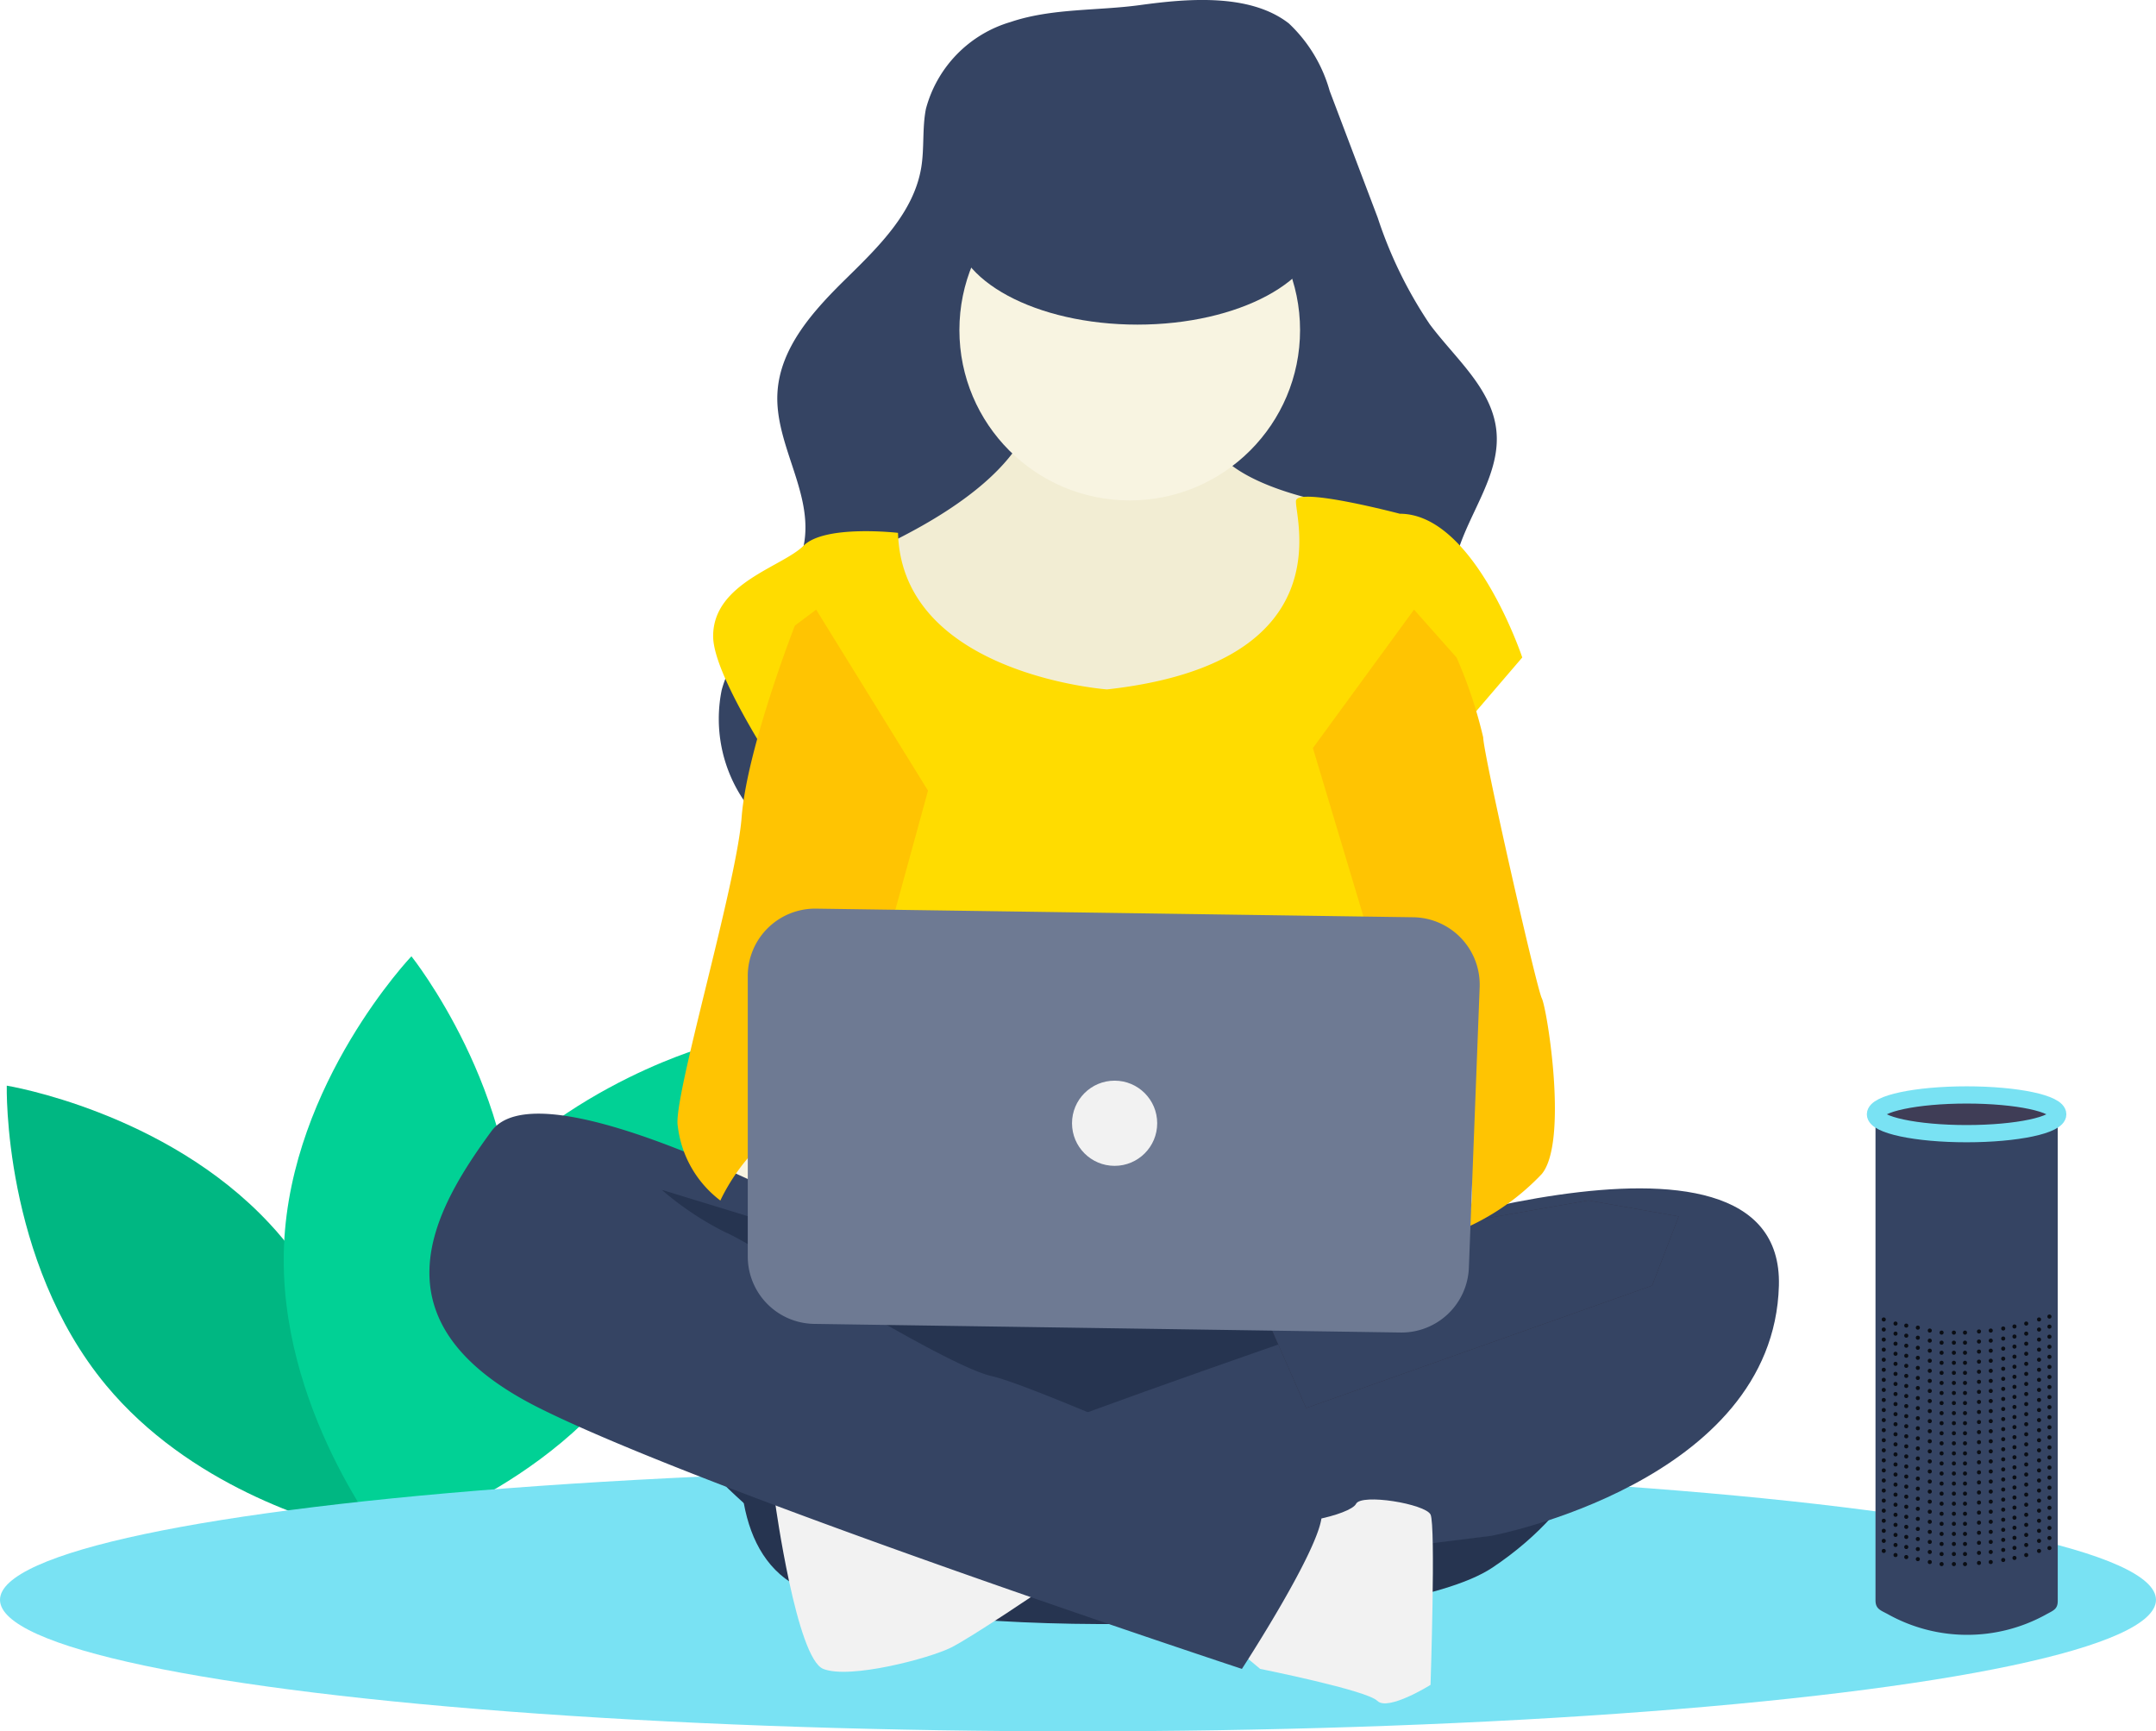 <svg xmlns="http://www.w3.org/2000/svg" width="125.135" height="100.478" viewBox="0 0 125.135 100.478">
    <defs>
        <style>
            .cls-1{fill:#01d195}.cls-4{fill:#354463}.cls-6{fill:#f8f4e1}.cls-8{fill:#263450}.cls-10{fill:#f2f2f2}.cls-11{fill:#ffc402}.cls-14{opacity:.8}
        </style>
    </defs>
    <g id="undraw_voice_interface_eckp">
        <path id="Path_22949" d="M376.172 649.164c-5.146 7.891-3.736 17.928-3.736 17.928s9.753-2.758 14.9-10.649 3.736-17.928 3.736-17.928-9.755 2.758-14.9 10.649z" class="cls-1" data-name="Path 22949" transform="translate(-350.238 -577.732)"/>
        <path id="Path_22950" fill="#00b782" d="M299.187 674.528s-.125-.02-.356-.067c-.184-.037-.437-.091-.746-.164-2.764-.652-10.112-2.854-14.916-8.646-6.013-7.252-5.76-17.384-5.76-17.384s9.194 1.494 15.252 8.006q.394.42.766.87c5.232 6.31 5.72 14.8 5.758 16.9.006.315.002.485.002.485z" data-name="Path 22950" transform="translate(-277.016 -585.261)"/>
        <path id="Path_22953" d="M361.232 632.667c-.407 9.412-7.393 16.754-7.393 16.754s-6.327-7.917-5.92-17.329 7.393-16.754 7.393-16.754 6.327 7.917 5.92 17.329z" class="cls-1" data-name="Path 22953" transform="translate(-331.433 -559.84)"/>
        <ellipse id="Ellipse_1762" cx="62.567" cy="7.632" fill="#79e2f3" data-name="Ellipse 1762" rx="62.567" ry="7.632" transform="translate(0 85.214)"/>
        <path id="Path_22954" d="M607.674 373.241a7.179 7.179 0 0 0-4.92 5.042c-.221 1.119-.086 2.282-.272 3.407-.432 2.609-2.48 4.6-4.369 6.453s-3.84 4-3.978 6.643c-.151 2.892 1.947 5.6 1.584 8.475-.422 3.338-3.948 5.5-4.819 8.752a8.419 8.419 0 0 0 1.3 6.424 18.386 18.386 0 0 0 10.128 7.459 42.2 42.2 0 0 0 12.686 1.653c5.213.055 10.873-.393 14.79-3.834a11.849 11.849 0 0 0 3.938-7.715c.372-3.985-1.291-8.1-.144-11.938.722-2.413 2.533-4.617 2.263-7.122-.264-2.449-2.4-4.185-3.87-6.163a25.05 25.05 0 0 1-3.016-6.179l-2.788-7.358a8.542 8.542 0 0 0-2.371-3.917c-2.286-1.777-5.963-1.428-8.636-1.062-2.48.339-5.121.174-7.506.98z" class="cls-4" data-name="Path 22954" transform="translate(-549.013 -371.966)"/>
        <path id="Path_22955" fill="#f2edd3" d="M628.623 470.364s1.236 4.016-8.032 8.65.927 9.577.927 9.577l10.813 2.472s11.122-1.545 12.358-3.4 3.4-8.032 2.78-8.959a14.445 14.445 0 0 0-1.545-1.854s-7.415-1.236-7.106-4.634-10.195-1.852-10.195-1.852z" data-name="Path 22955" transform="translate(-568.665 -447.655)"/>
        <circle id="Ellipse_1763" cx="9.886" cy="9.886" r="9.886" class="cls-6" data-name="Ellipse 1763" transform="translate(55.684 9.27)"/>
        <path id="Path_22957" fill="#ffdc00" d="M613.274 509.558s-11.906-.871-12.132-9.086c0 0-4.242-.491-5.478.744s-5.252 2.163-5.252 5.252 6.8 12.358 6.8 12.358 3.707 12.358 2.162 14.52-1.854 7.723-1.854 7.723 15.447-1.236 17.919 0 12.357 1.236 12.975 0-.618-16.683-.618-16.683a12.062 12.062 0 0 0 2.163-8.032l7.415-8.65s-2.78-8.341-7.106-8.341c0 0-5.87-1.545-6.024-.772s2.933 9.422-10.97 10.967z" data-name="Path 22957" transform="translate(-549.021 -469.548)"/>
        <path id="Path_22958" d="M568.737 654.087s2.78 4.325 9.886 5.252 8.341-1.545 7.724-2.163-8.032-3.4-8.032-3.4l-4.325-3.4z" class="cls-6" data-name="Path 22958" transform="translate(-528.15 -586.891)"/>
        <path id="Path_22959" d="M738.667 650.38l-8.032 4.634s-10.5-.618-6.488 2.471 11.431 1.854 11.431 1.854l7.106-3.4z" class="cls-6" data-name="Path 22959" transform="translate(-654.469 -586.891)"/>
        <path id="Path_22960" d="M605.045 685.6s-7.415 18.227 1.545 21.008 33.674 2.163 39.235-1.545 7.106-8.65 6.179-10.2-7.106-5.87-11.431-6.179-35.528-3.084-35.528-3.084z" class="cls-8" data-name="Path 22960" transform="translate(-559.211 -614.083)"/>
        <path id="Path_22962" d="M686.4 678.093s26.171-9.474 25.862 1.957-16.683 14.52-16.683 14.52l-4.943.618-27.187.927s.927-4.943-1.236-5.561c0 0 7.106-1.854 7.415-2.163s17.918-6.488 19.154-6.8 4.943-2.78 7.724-2.471c0 0 3.089-2.472 6.488-1.854l-9.577.618z" class="cls-4" data-name="Path 22962" transform="translate(-609.014 -605.44)"/>
        <path id="Path_22964" fill="#2f2e41" d="M558 594.582l3.3 7.528 20.081-7.106 1.545-4.016-5.252-.927-10.559 1.853-4.579 1.236z" data-name="Path 22964" transform="translate(-485.492 -520.394)"/>
        <path id="Path_22965" d="M558 594.582l3.3 7.528 20.081-7.106 1.545-4.016-5.252-.927-10.559 1.853-4.579 1.236z" class="cls-4" data-name="Path 22965" transform="translate(-485.492 -520.394)"/>
        <path id="Path_22966" d="M541.783 684.91s5.87 7.415 12.667 9.268 10.5-.618 10.5-.618l-2.163-8.65-.927-5.561-4.016-2.781-8.032-3.707-9.577-3.089s-4.016-.618-4.016 0 3.707 9.886 3.707 9.886z" class="cls-8" data-name="Path 22966" transform="translate(-502.434 -601.649)"/>
        <path id="Path_22967" d="M591.768 754.533s1.236 8.959 2.78 9.577 6.179-.618 7.415-1.236 5.436-3.469 5.436-3.469-14.704-5.49-15.631-4.872z" class="cls-10" data-name="Path 22967" transform="translate(-546.767 -667.256)"/>
        <path id="Path_22968" d="M515.115 671.348l5.87.927-.618 7.106-8.187-1.989z" class="cls-6" data-name="Path 22968" transform="translate(-446.045 -583.144)"/>
        <path id="Path_22969" d="M727.07 756.735s-2.751 3.274.029 5.128l1.854 1.545s6.179 1.236 6.8 1.854 3.089-.927 3.089-.927.309-9.268 0-9.886-4.016-1.236-4.325-.618-4.016 1.545-6.179.927z" class="cls-10" data-name="Path 22969" transform="translate(-655.813 -666.554)"/>
        <path id="Path_22970" d="M526.037 664.444s-21.626-12.667-25.024-8.033-7.106 11.122 2.78 16.065 40.78 15.138 40.78 15.138 4.634-7.106 4.634-8.959c0 0-16.374-7.415-19.154-8.032s-13.9-7.724-15.447-8.341a17.931 17.931 0 0 1-3.707-2.471z" class="cls-4" data-name="Path 22970" transform="translate(-472.492 -590.76)"/>
        <path id="Path_22971" d="M568.579 527.1l-1.236.927s-2.78 7.106-3.089 11.122-4.016 16.374-3.707 17.919a6.344 6.344 0 0 0 2.472 4.325s2.471-5.561 6.8-4.634l5.252-19.154z" class="cls-11" data-name="Path 22971" transform="translate(-521.209 -491.72)"/>
        <path id="Path_22972" d="M765.629 527.1l2.471 2.78a26.7 26.7 0 0 1 1.545 4.634c0 .927 3.089 14.52 3.4 15.138s1.545 8.341 0 10.2a13.893 13.893 0 0 1-4.325 3.089s1.854-6.488-4.016-6.8l.618-2.472-5.561-18.536z" class="cls-11" data-name="Path 22972" transform="translate(-683.559 -491.72)"/>
        <path id="Path_22973" fill="#6e7a93" d="M598.542 607.125V623.4a3.912 3.912 0 0 0 3.854 3.912l34.032.5a3.912 3.912 0 0 0 3.967-3.762l.626-16.275a3.912 3.912 0 0 0-3.853-4.062l-34.658-.5a3.912 3.912 0 0 0-3.969 3.912z" data-name="Path 22973" transform="translate(-555.141 -550.48)"/>
        <ellipse id="Ellipse_1764" cx="10.641" cy="5.73" class="cls-4" data-name="Ellipse 1764" rx="10.641" ry="5.73" transform="translate(55.377 7.379)"/>
        <circle id="Ellipse_1765" cx="2.472" cy="2.472" r="2.472" class="cls-10" data-name="Ellipse 1765" transform="translate(62.22 62.716)"/>
        <path id="Path_22974" d="M949.177 655.635v28.224c0 .485-.261.554-.685.789a9.454 9.454 0 0 1-9.192-.03c-.435-.23-.7-.307-.7-.8v-28s5.378 2.168 10.577-.183z" class="cls-4" data-name="Path 22974" transform="translate(-829.745 -590.948)"/>
        <path id="Path_22975" fill="#3f3d56" stroke="#79e2f3" d="M5.29 0c2.921 0 5.29.5 5.29 1.123S8.211 2.247 5.29 2.247 0 1.744 0 1.123 2.368 0 5.29 0z" data-name="Path 22975" transform="translate(108.852 63.545)"/>
        <g id="Group_23222" class="cls-14" data-name="Group 23222" transform="translate(109.215 76.288)">
            <circle id="Ellipse_1767" cx=".119" cy=".119" r=".119" data-name="Ellipse 1767" transform="translate(9.616)"/>
            <circle id="Ellipse_1768" cx=".119" cy=".119" r=".119" data-name="Ellipse 1768" transform="translate(9.013 .168)"/>
            <circle id="Ellipse_1769" cx=".119" cy=".119" r=".119" data-name="Ellipse 1769" transform="translate(8.269 .406)"/>
            <circle id="Ellipse_1770" cx=".119" cy=".119" r=".119" data-name="Ellipse 1770" transform="translate(6.934 .693)"/>
            <circle id="Ellipse_1771" cx=".119" cy=".119" r=".119" data-name="Ellipse 1771" transform="translate(5.527 .864)"/>
            <circle id="Ellipse_1772" cx=".119" cy=".119" r=".119" data-name="Ellipse 1772" transform="translate(4.07 .931)"/>
            <circle id="Ellipse_1773" cx=".119" cy=".119" r=".119" data-name="Ellipse 1773" transform="translate(1.978 .643)"/>
            <circle id="Ellipse_1774" cx=".119" cy=".119" r=".119" data-name="Ellipse 1774" transform="translate(2.671 .812)"/>
            <circle id="Ellipse_1775" cx=".119" cy=".119" r=".119" data-name="Ellipse 1775" transform="translate(.683 .406)"/>
            <circle id="Ellipse_1776" cx=".119" cy=".119" r=".119" data-name="Ellipse 1776" transform="translate(1.307 .524)"/>
            <circle id="Ellipse_1777" cx=".119" cy=".119" r=".119" data-name="Ellipse 1777" transform="translate(0 .168)"/>
            <circle id="Ellipse_1778" cx=".119" cy=".119" r=".119" data-name="Ellipse 1778" transform="translate(7.587 .575)"/>
            <circle id="Ellipse_1779" cx=".119" cy=".119" r=".119" data-name="Ellipse 1779" transform="translate(6.21 .812)"/>
            <circle id="Ellipse_1780" cx=".119" cy=".119" r=".119" data-name="Ellipse 1780" transform="translate(4.716 .931)"/>
            <circle id="Ellipse_1781" cx=".119" cy=".119" r=".119" data-name="Ellipse 1781" transform="translate(3.357 .931)"/>
        </g>
        <g id="Group_23223" class="cls-14" data-name="Group 23223" transform="translate(109.215 76.872)">
            <circle id="Ellipse_1782" cx=".119" cy=".119" r=".119" data-name="Ellipse 1782" transform="translate(9.616)"/>
            <circle id="Ellipse_1783" cx=".119" cy=".119" r=".119" data-name="Ellipse 1783" transform="translate(9.013 .168)"/>
            <circle id="Ellipse_1784" cx=".119" cy=".119" r=".119" data-name="Ellipse 1784" transform="translate(8.269 .406)"/>
            <circle id="Ellipse_1785" cx=".119" cy=".119" r=".119" data-name="Ellipse 1785" transform="translate(6.934 .693)"/>
            <circle id="Ellipse_1786" cx=".119" cy=".119" r=".119" data-name="Ellipse 1786" transform="translate(5.527 .864)"/>
            <circle id="Ellipse_1787" cx=".119" cy=".119" r=".119" data-name="Ellipse 1787" transform="translate(4.07 .931)"/>
            <circle id="Ellipse_1788" cx=".119" cy=".119" r=".119" data-name="Ellipse 1788" transform="translate(1.978 .643)"/>
            <circle id="Ellipse_1789" cx=".119" cy=".119" r=".119" data-name="Ellipse 1789" transform="translate(2.671 .812)"/>
            <circle id="Ellipse_1790" cx=".119" cy=".119" r=".119" data-name="Ellipse 1790" transform="translate(.683 .406)"/>
            <circle id="Ellipse_1791" cx=".119" cy=".119" r=".119" data-name="Ellipse 1791" transform="translate(1.307 .524)"/>
            <circle id="Ellipse_1792" cx=".119" cy=".119" r=".119" data-name="Ellipse 1792" transform="translate(0 .168)"/>
            <circle id="Ellipse_1793" cx=".119" cy=".119" r=".119" data-name="Ellipse 1793" transform="translate(7.587 .575)"/>
            <circle id="Ellipse_1794" cx=".119" cy=".119" r=".119" data-name="Ellipse 1794" transform="translate(6.21 .812)"/>
            <circle id="Ellipse_1795" cx=".119" cy=".119" r=".119" data-name="Ellipse 1795" transform="translate(4.716 .931)"/>
            <circle id="Ellipse_1796" cx=".119" cy=".119" r=".119" data-name="Ellipse 1796" transform="translate(3.357 .931)"/>
        </g>
        <g id="Group_23224" class="cls-14" data-name="Group 23224" transform="translate(109.215 77.456)">
            <circle id="Ellipse_1797" cx=".119" cy=".119" r=".119" data-name="Ellipse 1797" transform="translate(9.616)"/>
            <circle id="Ellipse_1798" cx=".119" cy=".119" r=".119" data-name="Ellipse 1798" transform="translate(9.013 .168)"/>
            <circle id="Ellipse_1799" cx=".119" cy=".119" r=".119" data-name="Ellipse 1799" transform="translate(8.269 .406)"/>
            <circle id="Ellipse_1800" cx=".119" cy=".119" r=".119" data-name="Ellipse 1800" transform="translate(6.934 .693)"/>
            <circle id="Ellipse_1801" cx=".119" cy=".119" r=".119" data-name="Ellipse 1801" transform="translate(5.527 .864)"/>
            <circle id="Ellipse_1802" cx=".119" cy=".119" r=".119" data-name="Ellipse 1802" transform="translate(4.07 .931)"/>
            <circle id="Ellipse_1803" cx=".119" cy=".119" r=".119" data-name="Ellipse 1803" transform="translate(1.978 .643)"/>
            <circle id="Ellipse_1804" cx=".119" cy=".119" r=".119" data-name="Ellipse 1804" transform="translate(2.671 .812)"/>
            <circle id="Ellipse_1805" cx=".119" cy=".119" r=".119" data-name="Ellipse 1805" transform="translate(.683 .406)"/>
            <circle id="Ellipse_1806" cx=".119" cy=".119" r=".119" data-name="Ellipse 1806" transform="translate(1.307 .524)"/>
            <circle id="Ellipse_1807" cx=".119" cy=".119" r=".119" data-name="Ellipse 1807" transform="translate(0 .168)"/>
            <circle id="Ellipse_1808" cx=".119" cy=".119" r=".119" data-name="Ellipse 1808" transform="translate(7.587 .575)"/>
            <circle id="Ellipse_1809" cx=".119" cy=".119" r=".119" data-name="Ellipse 1809" transform="translate(6.21 .812)"/>
            <circle id="Ellipse_1810" cx=".119" cy=".119" r=".119" data-name="Ellipse 1810" transform="translate(4.716 .931)"/>
            <circle id="Ellipse_1811" cx=".119" cy=".119" r=".119" data-name="Ellipse 1811" transform="translate(3.357 .931)"/>
        </g>
        <g id="Group_23225" class="cls-14" data-name="Group 23225" transform="translate(109.215 78.04)">
            <circle id="Ellipse_1812" cx=".119" cy=".119" r=".119" data-name="Ellipse 1812" transform="translate(9.616)"/>
            <circle id="Ellipse_1813" cx=".119" cy=".119" r=".119" data-name="Ellipse 1813" transform="translate(9.013 .168)"/>
            <circle id="Ellipse_1814" cx=".119" cy=".119" r=".119" data-name="Ellipse 1814" transform="translate(8.269 .406)"/>
            <circle id="Ellipse_1815" cx=".119" cy=".119" r=".119" data-name="Ellipse 1815" transform="translate(6.934 .693)"/>
            <circle id="Ellipse_1816" cx=".119" cy=".119" r=".119" data-name="Ellipse 1816" transform="translate(5.527 .864)"/>
            <circle id="Ellipse_1817" cx=".119" cy=".119" r=".119" data-name="Ellipse 1817" transform="translate(4.07 .931)"/>
            <circle id="Ellipse_1818" cx=".119" cy=".119" r=".119" data-name="Ellipse 1818" transform="translate(1.978 .643)"/>
            <circle id="Ellipse_1819" cx=".119" cy=".119" r=".119" data-name="Ellipse 1819" transform="translate(2.671 .812)"/>
            <circle id="Ellipse_1820" cx=".119" cy=".119" r=".119" data-name="Ellipse 1820" transform="translate(.683 .406)"/>
            <circle id="Ellipse_1821" cx=".119" cy=".119" r=".119" data-name="Ellipse 1821" transform="translate(1.307 .524)"/>
            <circle id="Ellipse_1822" cx=".119" cy=".119" r=".119" data-name="Ellipse 1822" transform="translate(0 .168)"/>
            <circle id="Ellipse_1823" cx=".119" cy=".119" r=".119" data-name="Ellipse 1823" transform="translate(7.587 .575)"/>
            <circle id="Ellipse_1824" cx=".119" cy=".119" r=".119" data-name="Ellipse 1824" transform="translate(6.21 .812)"/>
            <circle id="Ellipse_1825" cx=".119" cy=".119" r=".119" data-name="Ellipse 1825" transform="translate(4.716 .931)"/>
            <circle id="Ellipse_1826" cx=".119" cy=".119" r=".119" data-name="Ellipse 1826" transform="translate(3.357 .931)"/>
        </g>
        <g id="Group_23226" class="cls-14" data-name="Group 23226" transform="translate(109.215 78.624)">
            <circle id="Ellipse_1827" cx=".119" cy=".119" r=".119" data-name="Ellipse 1827" transform="translate(9.616)"/>
            <circle id="Ellipse_1828" cx=".119" cy=".119" r=".119" data-name="Ellipse 1828" transform="translate(9.013 .168)"/>
            <circle id="Ellipse_1829" cx=".119" cy=".119" r=".119" data-name="Ellipse 1829" transform="translate(8.269 .406)"/>
            <circle id="Ellipse_1830" cx=".119" cy=".119" r=".119" data-name="Ellipse 1830" transform="translate(6.934 .693)"/>
            <circle id="Ellipse_1831" cx=".119" cy=".119" r=".119" data-name="Ellipse 1831" transform="translate(5.527 .864)"/>
            <circle id="Ellipse_1832" cx=".119" cy=".119" r=".119" data-name="Ellipse 1832" transform="translate(4.07 .931)"/>
            <circle id="Ellipse_1833" cx=".119" cy=".119" r=".119" data-name="Ellipse 1833" transform="translate(1.978 .643)"/>
            <circle id="Ellipse_1834" cx=".119" cy=".119" r=".119" data-name="Ellipse 1834" transform="translate(2.671 .812)"/>
            <circle id="Ellipse_1835" cx=".119" cy=".119" r=".119" data-name="Ellipse 1835" transform="translate(.683 .406)"/>
            <circle id="Ellipse_1836" cx=".119" cy=".119" r=".119" data-name="Ellipse 1836" transform="translate(1.307 .524)"/>
            <circle id="Ellipse_1837" cx=".119" cy=".119" r=".119" data-name="Ellipse 1837" transform="translate(0 .168)"/>
            <circle id="Ellipse_1838" cx=".119" cy=".119" r=".119" data-name="Ellipse 1838" transform="translate(7.587 .575)"/>
            <circle id="Ellipse_1839" cx=".119" cy=".119" r=".119" data-name="Ellipse 1839" transform="translate(6.21 .812)"/>
            <circle id="Ellipse_1840" cx=".119" cy=".119" r=".119" data-name="Ellipse 1840" transform="translate(4.716 .931)"/>
            <circle id="Ellipse_1841" cx=".119" cy=".119" r=".119" data-name="Ellipse 1841" transform="translate(3.357 .931)"/>
        </g>
        <g id="Group_23227" class="cls-14" data-name="Group 23227" transform="translate(109.215 79.208)">
            <circle id="Ellipse_1842" cx=".119" cy=".119" r=".119" data-name="Ellipse 1842" transform="translate(9.616)"/>
            <circle id="Ellipse_1843" cx=".119" cy=".119" r=".119" data-name="Ellipse 1843" transform="translate(9.013 .168)"/>
            <circle id="Ellipse_1844" cx=".119" cy=".119" r=".119" data-name="Ellipse 1844" transform="translate(8.269 .406)"/>
            <circle id="Ellipse_1845" cx=".119" cy=".119" r=".119" data-name="Ellipse 1845" transform="translate(6.934 .693)"/>
            <circle id="Ellipse_1846" cx=".119" cy=".119" r=".119" data-name="Ellipse 1846" transform="translate(5.527 .864)"/>
            <circle id="Ellipse_1847" cx=".119" cy=".119" r=".119" data-name="Ellipse 1847" transform="translate(4.07 .931)"/>
            <circle id="Ellipse_1848" cx=".119" cy=".119" r=".119" data-name="Ellipse 1848" transform="translate(1.978 .643)"/>
            <circle id="Ellipse_1849" cx=".119" cy=".119" r=".119" data-name="Ellipse 1849" transform="translate(2.671 .812)"/>
            <circle id="Ellipse_1850" cx=".119" cy=".119" r=".119" data-name="Ellipse 1850" transform="translate(.683 .406)"/>
            <circle id="Ellipse_1851" cx=".119" cy=".119" r=".119" data-name="Ellipse 1851" transform="translate(1.307 .524)"/>
            <circle id="Ellipse_1852" cx=".119" cy=".119" r=".119" data-name="Ellipse 1852" transform="translate(0 .168)"/>
            <circle id="Ellipse_1853" cx=".119" cy=".119" r=".119" data-name="Ellipse 1853" transform="translate(7.587 .575)"/>
            <circle id="Ellipse_1854" cx=".119" cy=".119" r=".119" data-name="Ellipse 1854" transform="translate(6.21 .812)"/>
            <circle id="Ellipse_1855" cx=".119" cy=".119" r=".119" data-name="Ellipse 1855" transform="translate(4.716 .931)"/>
            <circle id="Ellipse_1856" cx=".119" cy=".119" r=".119" data-name="Ellipse 1856" transform="translate(3.357 .931)"/>
        </g>
        <g id="Group_23228" class="cls-14" data-name="Group 23228" transform="translate(109.215 79.792)">
            <circle id="Ellipse_1857" cx=".119" cy=".119" r=".119" data-name="Ellipse 1857" transform="translate(9.616)"/>
            <circle id="Ellipse_1858" cx=".119" cy=".119" r=".119" data-name="Ellipse 1858" transform="translate(9.013 .168)"/>
            <circle id="Ellipse_1859" cx=".119" cy=".119" r=".119" data-name="Ellipse 1859" transform="translate(8.269 .406)"/>
            <circle id="Ellipse_1860" cx=".119" cy=".119" r=".119" data-name="Ellipse 1860" transform="translate(6.934 .693)"/>
            <circle id="Ellipse_1861" cx=".119" cy=".119" r=".119" data-name="Ellipse 1861" transform="translate(5.527 .864)"/>
            <circle id="Ellipse_1862" cx=".119" cy=".119" r=".119" data-name="Ellipse 1862" transform="translate(4.07 .931)"/>
            <circle id="Ellipse_1863" cx=".119" cy=".119" r=".119" data-name="Ellipse 1863" transform="translate(1.978 .643)"/>
            <circle id="Ellipse_1864" cx=".119" cy=".119" r=".119" data-name="Ellipse 1864" transform="translate(2.671 .812)"/>
            <circle id="Ellipse_1865" cx=".119" cy=".119" r=".119" data-name="Ellipse 1865" transform="translate(.683 .406)"/>
            <circle id="Ellipse_1866" cx=".119" cy=".119" r=".119" data-name="Ellipse 1866" transform="translate(1.307 .524)"/>
            <circle id="Ellipse_1867" cx=".119" cy=".119" r=".119" data-name="Ellipse 1867" transform="translate(0 .168)"/>
            <circle id="Ellipse_1868" cx=".119" cy=".119" r=".119" data-name="Ellipse 1868" transform="translate(7.587 .575)"/>
            <circle id="Ellipse_1869" cx=".119" cy=".119" r=".119" data-name="Ellipse 1869" transform="translate(6.21 .812)"/>
            <circle id="Ellipse_1870" cx=".119" cy=".119" r=".119" data-name="Ellipse 1870" transform="translate(4.716 .931)"/>
            <circle id="Ellipse_1871" cx=".119" cy=".119" r=".119" data-name="Ellipse 1871" transform="translate(3.357 .931)"/>
        </g>
        <g id="Group_23229" class="cls-14" data-name="Group 23229" transform="translate(109.215 80.376)">
            <circle id="Ellipse_1872" cx=".119" cy=".119" r=".119" data-name="Ellipse 1872" transform="translate(9.616)"/>
            <circle id="Ellipse_1873" cx=".119" cy=".119" r=".119" data-name="Ellipse 1873" transform="translate(9.013 .168)"/>
            <circle id="Ellipse_1874" cx=".119" cy=".119" r=".119" data-name="Ellipse 1874" transform="translate(8.269 .406)"/>
            <circle id="Ellipse_1875" cx=".119" cy=".119" r=".119" data-name="Ellipse 1875" transform="translate(6.934 .693)"/>
            <circle id="Ellipse_1876" cx=".119" cy=".119" r=".119" data-name="Ellipse 1876" transform="translate(5.527 .864)"/>
            <circle id="Ellipse_1877" cx=".119" cy=".119" r=".119" data-name="Ellipse 1877" transform="translate(4.07 .931)"/>
            <circle id="Ellipse_1878" cx=".119" cy=".119" r=".119" data-name="Ellipse 1878" transform="translate(1.978 .643)"/>
            <circle id="Ellipse_1879" cx=".119" cy=".119" r=".119" data-name="Ellipse 1879" transform="translate(2.671 .812)"/>
            <circle id="Ellipse_1880" cx=".119" cy=".119" r=".119" data-name="Ellipse 1880" transform="translate(.683 .406)"/>
            <circle id="Ellipse_1881" cx=".119" cy=".119" r=".119" data-name="Ellipse 1881" transform="translate(1.307 .524)"/>
            <circle id="Ellipse_1882" cx=".119" cy=".119" r=".119" data-name="Ellipse 1882" transform="translate(0 .168)"/>
            <circle id="Ellipse_1883" cx=".119" cy=".119" r=".119" data-name="Ellipse 1883" transform="translate(7.587 .575)"/>
            <circle id="Ellipse_1884" cx=".119" cy=".119" r=".119" data-name="Ellipse 1884" transform="translate(6.21 .812)"/>
            <circle id="Ellipse_1885" cx=".119" cy=".119" r=".119" data-name="Ellipse 1885" transform="translate(4.716 .931)"/>
            <circle id="Ellipse_1886" cx=".119" cy=".119" r=".119" data-name="Ellipse 1886" transform="translate(3.357 .931)"/>
        </g>
        <g id="Group_23230" class="cls-14" data-name="Group 23230" transform="translate(109.215 80.96)">
            <circle id="Ellipse_1887" cx=".119" cy=".119" r=".119" data-name="Ellipse 1887" transform="translate(9.616)"/>
            <circle id="Ellipse_1888" cx=".119" cy=".119" r=".119" data-name="Ellipse 1888" transform="translate(9.013 .168)"/>
            <circle id="Ellipse_1889" cx=".119" cy=".119" r=".119" data-name="Ellipse 1889" transform="translate(8.269 .406)"/>
            <circle id="Ellipse_1890" cx=".119" cy=".119" r=".119" data-name="Ellipse 1890" transform="translate(6.934 .693)"/>
            <circle id="Ellipse_1891" cx=".119" cy=".119" r=".119" data-name="Ellipse 1891" transform="translate(5.527 .864)"/>
            <circle id="Ellipse_1892" cx=".119" cy=".119" r=".119" data-name="Ellipse 1892" transform="translate(4.07 .931)"/>
            <circle id="Ellipse_1893" cx=".119" cy=".119" r=".119" data-name="Ellipse 1893" transform="translate(1.978 .643)"/>
            <circle id="Ellipse_1894" cx=".119" cy=".119" r=".119" data-name="Ellipse 1894" transform="translate(2.671 .812)"/>
            <circle id="Ellipse_1895" cx=".119" cy=".119" r=".119" data-name="Ellipse 1895" transform="translate(.683 .406)"/>
            <circle id="Ellipse_1896" cx=".119" cy=".119" r=".119" data-name="Ellipse 1896" transform="translate(1.307 .524)"/>
            <circle id="Ellipse_1897" cx=".119" cy=".119" r=".119" data-name="Ellipse 1897" transform="translate(0 .168)"/>
            <circle id="Ellipse_1898" cx=".119" cy=".119" r=".119" data-name="Ellipse 1898" transform="translate(7.587 .575)"/>
            <circle id="Ellipse_1899" cx=".119" cy=".119" r=".119" data-name="Ellipse 1899" transform="translate(6.21 .812)"/>
            <circle id="Ellipse_1900" cx=".119" cy=".119" r=".119" data-name="Ellipse 1900" transform="translate(4.716 .931)"/>
            <circle id="Ellipse_1901" cx=".119" cy=".119" r=".119" data-name="Ellipse 1901" transform="translate(3.357 .931)"/>
        </g>
        <g id="Group_23231" class="cls-14" data-name="Group 23231" transform="translate(109.215 81.544)">
            <circle id="Ellipse_1902" cx=".119" cy=".119" r=".119" data-name="Ellipse 1902" transform="translate(9.616)"/>
            <circle id="Ellipse_1903" cx=".119" cy=".119" r=".119" data-name="Ellipse 1903" transform="translate(9.013 .168)"/>
            <circle id="Ellipse_1904" cx=".119" cy=".119" r=".119" data-name="Ellipse 1904" transform="translate(8.269 .406)"/>
            <circle id="Ellipse_1905" cx=".119" cy=".119" r=".119" data-name="Ellipse 1905" transform="translate(6.934 .693)"/>
            <circle id="Ellipse_1906" cx=".119" cy=".119" r=".119" data-name="Ellipse 1906" transform="translate(5.527 .864)"/>
            <circle id="Ellipse_1907" cx=".119" cy=".119" r=".119" data-name="Ellipse 1907" transform="translate(4.07 .931)"/>
            <circle id="Ellipse_1908" cx=".119" cy=".119" r=".119" data-name="Ellipse 1908" transform="translate(1.978 .643)"/>
            <circle id="Ellipse_1909" cx=".119" cy=".119" r=".119" data-name="Ellipse 1909" transform="translate(2.671 .812)"/>
            <circle id="Ellipse_1910" cx=".119" cy=".119" r=".119" data-name="Ellipse 1910" transform="translate(.683 .406)"/>
            <circle id="Ellipse_1911" cx=".119" cy=".119" r=".119" data-name="Ellipse 1911" transform="translate(1.307 .524)"/>
            <circle id="Ellipse_1912" cx=".119" cy=".119" r=".119" data-name="Ellipse 1912" transform="translate(0 .168)"/>
            <circle id="Ellipse_1913" cx=".119" cy=".119" r=".119" data-name="Ellipse 1913" transform="translate(7.587 .575)"/>
            <circle id="Ellipse_1914" cx=".119" cy=".119" r=".119" data-name="Ellipse 1914" transform="translate(6.21 .812)"/>
            <circle id="Ellipse_1915" cx=".119" cy=".119" r=".119" data-name="Ellipse 1915" transform="translate(4.716 .931)"/>
            <circle id="Ellipse_1916" cx=".119" cy=".119" r=".119" data-name="Ellipse 1916" transform="translate(3.357 .931)"/>
        </g>
        <g id="Group_23232" class="cls-14" data-name="Group 23232" transform="translate(109.215 82.128)">
            <circle id="Ellipse_1917" cx=".119" cy=".119" r=".119" data-name="Ellipse 1917" transform="translate(9.616)"/>
            <circle id="Ellipse_1918" cx=".119" cy=".119" r=".119" data-name="Ellipse 1918" transform="translate(9.013 .168)"/>
            <circle id="Ellipse_1919" cx=".119" cy=".119" r=".119" data-name="Ellipse 1919" transform="translate(8.269 .406)"/>
            <circle id="Ellipse_1920" cx=".119" cy=".119" r=".119" data-name="Ellipse 1920" transform="translate(6.934 .693)"/>
            <circle id="Ellipse_1921" cx=".119" cy=".119" r=".119" data-name="Ellipse 1921" transform="translate(5.527 .864)"/>
            <circle id="Ellipse_1922" cx=".119" cy=".119" r=".119" data-name="Ellipse 1922" transform="translate(4.07 .931)"/>
            <circle id="Ellipse_1923" cx=".119" cy=".119" r=".119" data-name="Ellipse 1923" transform="translate(1.978 .643)"/>
            <circle id="Ellipse_1924" cx=".119" cy=".119" r=".119" data-name="Ellipse 1924" transform="translate(2.671 .812)"/>
            <circle id="Ellipse_1925" cx=".119" cy=".119" r=".119" data-name="Ellipse 1925" transform="translate(.683 .406)"/>
            <circle id="Ellipse_1926" cx=".119" cy=".119" r=".119" data-name="Ellipse 1926" transform="translate(1.307 .524)"/>
            <circle id="Ellipse_1927" cx=".119" cy=".119" r=".119" data-name="Ellipse 1927" transform="translate(0 .168)"/>
            <circle id="Ellipse_1928" cx=".119" cy=".119" r=".119" data-name="Ellipse 1928" transform="translate(7.587 .575)"/>
            <circle id="Ellipse_1929" cx=".119" cy=".119" r=".119" data-name="Ellipse 1929" transform="translate(6.21 .812)"/>
            <circle id="Ellipse_1930" cx=".119" cy=".119" r=".119" data-name="Ellipse 1930" transform="translate(4.716 .931)"/>
            <circle id="Ellipse_1931" cx=".119" cy=".119" r=".119" data-name="Ellipse 1931" transform="translate(3.357 .931)"/>
        </g>
        <g id="Group_23233" class="cls-14" data-name="Group 23233" transform="translate(109.215 82.712)">
            <circle id="Ellipse_1932" cx=".119" cy=".119" r=".119" data-name="Ellipse 1932" transform="translate(9.616)"/>
            <circle id="Ellipse_1933" cx=".119" cy=".119" r=".119" data-name="Ellipse 1933" transform="translate(9.013 .168)"/>
            <circle id="Ellipse_1934" cx=".119" cy=".119" r=".119" data-name="Ellipse 1934" transform="translate(8.269 .406)"/>
            <circle id="Ellipse_1935" cx=".119" cy=".119" r=".119" data-name="Ellipse 1935" transform="translate(6.934 .693)"/>
            <circle id="Ellipse_1936" cx=".119" cy=".119" r=".119" data-name="Ellipse 1936" transform="translate(5.527 .864)"/>
            <circle id="Ellipse_1937" cx=".119" cy=".119" r=".119" data-name="Ellipse 1937" transform="translate(4.07 .931)"/>
            <circle id="Ellipse_1938" cx=".119" cy=".119" r=".119" data-name="Ellipse 1938" transform="translate(1.978 .643)"/>
            <circle id="Ellipse_1939" cx=".119" cy=".119" r=".119" data-name="Ellipse 1939" transform="translate(2.671 .812)"/>
            <circle id="Ellipse_1940" cx=".119" cy=".119" r=".119" data-name="Ellipse 1940" transform="translate(.683 .406)"/>
            <circle id="Ellipse_1941" cx=".119" cy=".119" r=".119" data-name="Ellipse 1941" transform="translate(1.307 .524)"/>
            <circle id="Ellipse_1942" cx=".119" cy=".119" r=".119" data-name="Ellipse 1942" transform="translate(0 .168)"/>
            <circle id="Ellipse_1943" cx=".119" cy=".119" r=".119" data-name="Ellipse 1943" transform="translate(7.587 .575)"/>
            <circle id="Ellipse_1944" cx=".119" cy=".119" r=".119" data-name="Ellipse 1944" transform="translate(6.21 .812)"/>
            <circle id="Ellipse_1945" cx=".119" cy=".119" r=".119" data-name="Ellipse 1945" transform="translate(4.716 .931)"/>
            <circle id="Ellipse_1946" cx=".119" cy=".119" r=".119" data-name="Ellipse 1946" transform="translate(3.357 .931)"/>
        </g>
        <g id="Group_23234" class="cls-14" data-name="Group 23234" transform="translate(109.215 83.296)">
            <circle id="Ellipse_1947" cx=".119" cy=".119" r=".119" data-name="Ellipse 1947" transform="translate(9.616)"/>
            <circle id="Ellipse_1948" cx=".119" cy=".119" r=".119" data-name="Ellipse 1948" transform="translate(9.013 .168)"/>
            <circle id="Ellipse_1949" cx=".119" cy=".119" r=".119" data-name="Ellipse 1949" transform="translate(8.269 .406)"/>
            <circle id="Ellipse_1950" cx=".119" cy=".119" r=".119" data-name="Ellipse 1950" transform="translate(6.934 .693)"/>
            <circle id="Ellipse_1951" cx=".119" cy=".119" r=".119" data-name="Ellipse 1951" transform="translate(5.527 .864)"/>
            <circle id="Ellipse_1952" cx=".119" cy=".119" r=".119" data-name="Ellipse 1952" transform="translate(4.07 .931)"/>
            <circle id="Ellipse_1953" cx=".119" cy=".119" r=".119" data-name="Ellipse 1953" transform="translate(1.978 .643)"/>
            <circle id="Ellipse_1954" cx=".119" cy=".119" r=".119" data-name="Ellipse 1954" transform="translate(2.671 .812)"/>
            <circle id="Ellipse_1955" cx=".119" cy=".119" r=".119" data-name="Ellipse 1955" transform="translate(.683 .406)"/>
            <circle id="Ellipse_1956" cx=".119" cy=".119" r=".119" data-name="Ellipse 1956" transform="translate(1.307 .524)"/>
            <circle id="Ellipse_1957" cx=".119" cy=".119" r=".119" data-name="Ellipse 1957" transform="translate(0 .168)"/>
            <circle id="Ellipse_1958" cx=".119" cy=".119" r=".119" data-name="Ellipse 1958" transform="translate(7.587 .575)"/>
            <circle id="Ellipse_1959" cx=".119" cy=".119" r=".119" data-name="Ellipse 1959" transform="translate(6.21 .812)"/>
            <circle id="Ellipse_1960" cx=".119" cy=".119" r=".119" data-name="Ellipse 1960" transform="translate(4.716 .931)"/>
            <circle id="Ellipse_1961" cx=".119" cy=".119" r=".119" data-name="Ellipse 1961" transform="translate(3.357 .931)"/>
        </g>
        <g id="Group_23235" class="cls-14" data-name="Group 23235" transform="translate(109.215 83.88)">
            <circle id="Ellipse_1962" cx=".119" cy=".119" r=".119" data-name="Ellipse 1962" transform="translate(9.616)"/>
            <circle id="Ellipse_1963" cx=".119" cy=".119" r=".119" data-name="Ellipse 1963" transform="translate(9.013 .168)"/>
            <circle id="Ellipse_1964" cx=".119" cy=".119" r=".119" data-name="Ellipse 1964" transform="translate(8.269 .406)"/>
            <circle id="Ellipse_1965" cx=".119" cy=".119" r=".119" data-name="Ellipse 1965" transform="translate(6.934 .693)"/>
            <circle id="Ellipse_1966" cx=".119" cy=".119" r=".119" data-name="Ellipse 1966" transform="translate(5.527 .864)"/>
            <circle id="Ellipse_1967" cx=".119" cy=".119" r=".119" data-name="Ellipse 1967" transform="translate(4.07 .931)"/>
            <circle id="Ellipse_1968" cx=".119" cy=".119" r=".119" data-name="Ellipse 1968" transform="translate(1.978 .643)"/>
            <circle id="Ellipse_1969" cx=".119" cy=".119" r=".119" data-name="Ellipse 1969" transform="translate(2.671 .812)"/>
            <circle id="Ellipse_1970" cx=".119" cy=".119" r=".119" data-name="Ellipse 1970" transform="translate(.683 .406)"/>
            <circle id="Ellipse_1971" cx=".119" cy=".119" r=".119" data-name="Ellipse 1971" transform="translate(1.307 .524)"/>
            <circle id="Ellipse_1972" cx=".119" cy=".119" r=".119" data-name="Ellipse 1972" transform="translate(0 .168)"/>
            <circle id="Ellipse_1973" cx=".119" cy=".119" r=".119" data-name="Ellipse 1973" transform="translate(7.587 .575)"/>
            <circle id="Ellipse_1974" cx=".119" cy=".119" r=".119" data-name="Ellipse 1974" transform="translate(6.21 .812)"/>
            <circle id="Ellipse_1975" cx=".119" cy=".119" r=".119" data-name="Ellipse 1975" transform="translate(4.716 .931)"/>
            <circle id="Ellipse_1976" cx=".119" cy=".119" r=".119" data-name="Ellipse 1976" transform="translate(3.357 .931)"/>
        </g>
        <g id="Group_23236" class="cls-14" data-name="Group 23236" transform="translate(109.215 84.464)">
            <circle id="Ellipse_1977" cx=".119" cy=".119" r=".119" data-name="Ellipse 1977" transform="translate(9.616)"/>
            <circle id="Ellipse_1978" cx=".119" cy=".119" r=".119" data-name="Ellipse 1978" transform="translate(9.013 .168)"/>
            <circle id="Ellipse_1979" cx=".119" cy=".119" r=".119" data-name="Ellipse 1979" transform="translate(8.269 .406)"/>
            <circle id="Ellipse_1980" cx=".119" cy=".119" r=".119" data-name="Ellipse 1980" transform="translate(6.934 .693)"/>
            <circle id="Ellipse_1981" cx=".119" cy=".119" r=".119" data-name="Ellipse 1981" transform="translate(5.527 .864)"/>
            <circle id="Ellipse_1982" cx=".119" cy=".119" r=".119" data-name="Ellipse 1982" transform="translate(4.07 .931)"/>
            <circle id="Ellipse_1983" cx=".119" cy=".119" r=".119" data-name="Ellipse 1983" transform="translate(1.978 .643)"/>
            <circle id="Ellipse_1984" cx=".119" cy=".119" r=".119" data-name="Ellipse 1984" transform="translate(2.671 .812)"/>
            <circle id="Ellipse_1985" cx=".119" cy=".119" r=".119" data-name="Ellipse 1985" transform="translate(.683 .406)"/>
            <circle id="Ellipse_1986" cx=".119" cy=".119" r=".119" data-name="Ellipse 1986" transform="translate(1.307 .524)"/>
            <circle id="Ellipse_1987" cx=".119" cy=".119" r=".119" data-name="Ellipse 1987" transform="translate(0 .168)"/>
            <circle id="Ellipse_1988" cx=".119" cy=".119" r=".119" data-name="Ellipse 1988" transform="translate(7.587 .575)"/>
            <circle id="Ellipse_1989" cx=".119" cy=".119" r=".119" data-name="Ellipse 1989" transform="translate(6.21 .812)"/>
            <circle id="Ellipse_1990" cx=".119" cy=".119" r=".119" data-name="Ellipse 1990" transform="translate(4.716 .931)"/>
            <circle id="Ellipse_1991" cx=".119" cy=".119" r=".119" data-name="Ellipse 1991" transform="translate(3.357 .931)"/>
        </g>
        <g id="Group_23237" class="cls-14" data-name="Group 23237" transform="translate(109.215 85.048)">
            <circle id="Ellipse_1992" cx=".119" cy=".119" r=".119" data-name="Ellipse 1992" transform="translate(9.616)"/>
            <circle id="Ellipse_1993" cx=".119" cy=".119" r=".119" data-name="Ellipse 1993" transform="translate(9.013 .168)"/>
            <circle id="Ellipse_1994" cx=".119" cy=".119" r=".119" data-name="Ellipse 1994" transform="translate(8.269 .406)"/>
            <circle id="Ellipse_1995" cx=".119" cy=".119" r=".119" data-name="Ellipse 1995" transform="translate(6.934 .693)"/>
            <circle id="Ellipse_1996" cx=".119" cy=".119" r=".119" data-name="Ellipse 1996" transform="translate(5.527 .864)"/>
            <circle id="Ellipse_1997" cx=".119" cy=".119" r=".119" data-name="Ellipse 1997" transform="translate(4.07 .931)"/>
            <circle id="Ellipse_1998" cx=".119" cy=".119" r=".119" data-name="Ellipse 1998" transform="translate(1.978 .643)"/>
            <circle id="Ellipse_1999" cx=".119" cy=".119" r=".119" data-name="Ellipse 1999" transform="translate(2.671 .812)"/>
            <circle id="Ellipse_2000" cx=".119" cy=".119" r=".119" data-name="Ellipse 2000" transform="translate(.683 .406)"/>
            <circle id="Ellipse_2001" cx=".119" cy=".119" r=".119" data-name="Ellipse 2001" transform="translate(1.307 .524)"/>
            <circle id="Ellipse_2002" cx=".119" cy=".119" r=".119" data-name="Ellipse 2002" transform="translate(0 .168)"/>
            <circle id="Ellipse_2003" cx=".119" cy=".119" r=".119" data-name="Ellipse 2003" transform="translate(7.587 .575)"/>
            <circle id="Ellipse_2004" cx=".119" cy=".119" r=".119" data-name="Ellipse 2004" transform="translate(6.21 .812)"/>
            <circle id="Ellipse_2005" cx=".119" cy=".119" r=".119" data-name="Ellipse 2005" transform="translate(4.716 .931)"/>
            <circle id="Ellipse_2006" cx=".119" cy=".119" r=".119" data-name="Ellipse 2006" transform="translate(3.357 .931)"/>
        </g>
        <g id="Group_23238" class="cls-14" data-name="Group 23238" transform="translate(109.215 85.632)">
            <circle id="Ellipse_2007" cx=".119" cy=".119" r=".119" data-name="Ellipse 2007" transform="translate(9.616)"/>
            <circle id="Ellipse_2008" cx=".119" cy=".119" r=".119" data-name="Ellipse 2008" transform="translate(9.013 .168)"/>
            <circle id="Ellipse_2009" cx=".119" cy=".119" r=".119" data-name="Ellipse 2009" transform="translate(8.269 .406)"/>
            <circle id="Ellipse_2010" cx=".119" cy=".119" r=".119" data-name="Ellipse 2010" transform="translate(6.934 .693)"/>
            <circle id="Ellipse_2011" cx=".119" cy=".119" r=".119" data-name="Ellipse 2011" transform="translate(5.527 .864)"/>
            <circle id="Ellipse_2012" cx=".119" cy=".119" r=".119" data-name="Ellipse 2012" transform="translate(4.07 .931)"/>
            <circle id="Ellipse_2013" cx=".119" cy=".119" r=".119" data-name="Ellipse 2013" transform="translate(1.978 .643)"/>
            <circle id="Ellipse_2014" cx=".119" cy=".119" r=".119" data-name="Ellipse 2014" transform="translate(2.671 .812)"/>
            <circle id="Ellipse_2015" cx=".119" cy=".119" r=".119" data-name="Ellipse 2015" transform="translate(.683 .406)"/>
            <circle id="Ellipse_2016" cx=".119" cy=".119" r=".119" data-name="Ellipse 2016" transform="translate(1.307 .524)"/>
            <circle id="Ellipse_2017" cx=".119" cy=".119" r=".119" data-name="Ellipse 2017" transform="translate(0 .168)"/>
            <circle id="Ellipse_2018" cx=".119" cy=".119" r=".119" data-name="Ellipse 2018" transform="translate(7.587 .575)"/>
            <circle id="Ellipse_2019" cx=".119" cy=".119" r=".119" data-name="Ellipse 2019" transform="translate(6.21 .812)"/>
            <circle id="Ellipse_2020" cx=".119" cy=".119" r=".119" data-name="Ellipse 2020" transform="translate(4.716 .931)"/>
            <circle id="Ellipse_2021" cx=".119" cy=".119" r=".119" data-name="Ellipse 2021" transform="translate(3.357 .931)"/>
        </g>
        <g id="Group_23239" class="cls-14" data-name="Group 23239" transform="translate(109.215 86.216)">
            <circle id="Ellipse_2022" cx=".119" cy=".119" r=".119" data-name="Ellipse 2022" transform="translate(9.616)"/>
            <circle id="Ellipse_2023" cx=".119" cy=".119" r=".119" data-name="Ellipse 2023" transform="translate(9.013 .168)"/>
            <circle id="Ellipse_2024" cx=".119" cy=".119" r=".119" data-name="Ellipse 2024" transform="translate(8.269 .406)"/>
            <circle id="Ellipse_2025" cx=".119" cy=".119" r=".119" data-name="Ellipse 2025" transform="translate(6.934 .693)"/>
            <circle id="Ellipse_2026" cx=".119" cy=".119" r=".119" data-name="Ellipse 2026" transform="translate(5.527 .864)"/>
            <circle id="Ellipse_2027" cx=".119" cy=".119" r=".119" data-name="Ellipse 2027" transform="translate(4.07 .931)"/>
            <circle id="Ellipse_2028" cx=".119" cy=".119" r=".119" data-name="Ellipse 2028" transform="translate(1.978 .643)"/>
            <circle id="Ellipse_2029" cx=".119" cy=".119" r=".119" data-name="Ellipse 2029" transform="translate(2.671 .812)"/>
            <circle id="Ellipse_2030" cx=".119" cy=".119" r=".119" data-name="Ellipse 2030" transform="translate(.683 .406)"/>
            <circle id="Ellipse_2031" cx=".119" cy=".119" r=".119" data-name="Ellipse 2031" transform="translate(1.307 .524)"/>
            <circle id="Ellipse_2032" cx=".119" cy=".119" r=".119" data-name="Ellipse 2032" transform="translate(0 .168)"/>
            <circle id="Ellipse_2033" cx=".119" cy=".119" r=".119" data-name="Ellipse 2033" transform="translate(7.587 .575)"/>
            <circle id="Ellipse_2034" cx=".119" cy=".119" r=".119" data-name="Ellipse 2034" transform="translate(6.21 .812)"/>
            <circle id="Ellipse_2035" cx=".119" cy=".119" r=".119" data-name="Ellipse 2035" transform="translate(4.716 .931)"/>
            <circle id="Ellipse_2036" cx=".119" cy=".119" r=".119" data-name="Ellipse 2036" transform="translate(3.357 .931)"/>
        </g>
        <g id="Group_23240" class="cls-14" data-name="Group 23240" transform="translate(109.215 86.8)">
            <circle id="Ellipse_2037" cx=".119" cy=".119" r=".119" data-name="Ellipse 2037" transform="translate(9.616)"/>
            <circle id="Ellipse_2038" cx=".119" cy=".119" r=".119" data-name="Ellipse 2038" transform="translate(9.013 .168)"/>
            <circle id="Ellipse_2039" cx=".119" cy=".119" r=".119" data-name="Ellipse 2039" transform="translate(8.269 .406)"/>
            <circle id="Ellipse_2040" cx=".119" cy=".119" r=".119" data-name="Ellipse 2040" transform="translate(6.934 .693)"/>
            <circle id="Ellipse_2041" cx=".119" cy=".119" r=".119" data-name="Ellipse 2041" transform="translate(5.527 .864)"/>
            <circle id="Ellipse_2042" cx=".119" cy=".119" r=".119" data-name="Ellipse 2042" transform="translate(4.07 .931)"/>
            <circle id="Ellipse_2043" cx=".119" cy=".119" r=".119" data-name="Ellipse 2043" transform="translate(1.978 .643)"/>
            <circle id="Ellipse_2044" cx=".119" cy=".119" r=".119" data-name="Ellipse 2044" transform="translate(2.671 .812)"/>
            <circle id="Ellipse_2045" cx=".119" cy=".119" r=".119" data-name="Ellipse 2045" transform="translate(.683 .406)"/>
            <circle id="Ellipse_2046" cx=".119" cy=".119" r=".119" data-name="Ellipse 2046" transform="translate(1.307 .524)"/>
            <circle id="Ellipse_2047" cx=".119" cy=".119" r=".119" data-name="Ellipse 2047" transform="translate(0 .168)"/>
            <circle id="Ellipse_2048" cx=".119" cy=".119" r=".119" data-name="Ellipse 2048" transform="translate(7.587 .575)"/>
            <circle id="Ellipse_2049" cx=".119" cy=".119" r=".119" data-name="Ellipse 2049" transform="translate(6.21 .812)"/>
            <circle id="Ellipse_2050" cx=".119" cy=".119" r=".119" data-name="Ellipse 2050" transform="translate(4.716 .931)"/>
            <circle id="Ellipse_2051" cx=".119" cy=".119" r=".119" data-name="Ellipse 2051" transform="translate(3.357 .931)"/>
        </g>
        <g id="Group_23241" class="cls-14" data-name="Group 23241" transform="translate(109.215 87.384)">
            <circle id="Ellipse_2052" cx=".119" cy=".119" r=".119" data-name="Ellipse 2052" transform="translate(9.616)"/>
            <circle id="Ellipse_2053" cx=".119" cy=".119" r=".119" data-name="Ellipse 2053" transform="translate(9.013 .168)"/>
            <circle id="Ellipse_2054" cx=".119" cy=".119" r=".119" data-name="Ellipse 2054" transform="translate(8.269 .406)"/>
            <circle id="Ellipse_2055" cx=".119" cy=".119" r=".119" data-name="Ellipse 2055" transform="translate(6.934 .693)"/>
            <circle id="Ellipse_2056" cx=".119" cy=".119" r=".119" data-name="Ellipse 2056" transform="translate(5.527 .864)"/>
            <circle id="Ellipse_2057" cx=".119" cy=".119" r=".119" data-name="Ellipse 2057" transform="translate(4.07 .931)"/>
            <circle id="Ellipse_2058" cx=".119" cy=".119" r=".119" data-name="Ellipse 2058" transform="translate(1.978 .643)"/>
            <circle id="Ellipse_2059" cx=".119" cy=".119" r=".119" data-name="Ellipse 2059" transform="translate(2.671 .812)"/>
            <circle id="Ellipse_2060" cx=".119" cy=".119" r=".119" data-name="Ellipse 2060" transform="translate(.683 .406)"/>
            <circle id="Ellipse_2061" cx=".119" cy=".119" r=".119" data-name="Ellipse 2061" transform="translate(1.307 .524)"/>
            <circle id="Ellipse_2062" cx=".119" cy=".119" r=".119" data-name="Ellipse 2062" transform="translate(0 .168)"/>
            <circle id="Ellipse_2063" cx=".119" cy=".119" r=".119" data-name="Ellipse 2063" transform="translate(7.587 .575)"/>
            <circle id="Ellipse_2064" cx=".119" cy=".119" r=".119" data-name="Ellipse 2064" transform="translate(6.21 .812)"/>
            <circle id="Ellipse_2065" cx=".119" cy=".119" r=".119" data-name="Ellipse 2065" transform="translate(4.716 .931)"/>
            <circle id="Ellipse_2066" cx=".119" cy=".119" r=".119" data-name="Ellipse 2066" transform="translate(3.357 .931)"/>
        </g>
        <g id="Group_23242" class="cls-14" data-name="Group 23242" transform="translate(109.215 87.969)">
            <circle id="Ellipse_2067" cx=".119" cy=".119" r=".119" data-name="Ellipse 2067" transform="translate(9.616)"/>
            <circle id="Ellipse_2068" cx=".119" cy=".119" r=".119" data-name="Ellipse 2068" transform="translate(9.013 .168)"/>
            <circle id="Ellipse_2069" cx=".119" cy=".119" r=".119" data-name="Ellipse 2069" transform="translate(8.269 .406)"/>
            <circle id="Ellipse_2070" cx=".119" cy=".119" r=".119" data-name="Ellipse 2070" transform="translate(6.934 .693)"/>
            <circle id="Ellipse_2071" cx=".119" cy=".119" r=".119" data-name="Ellipse 2071" transform="translate(5.527 .864)"/>
            <circle id="Ellipse_2072" cx=".119" cy=".119" r=".119" data-name="Ellipse 2072" transform="translate(4.07 .931)"/>
            <circle id="Ellipse_2073" cx=".119" cy=".119" r=".119" data-name="Ellipse 2073" transform="translate(1.978 .643)"/>
            <circle id="Ellipse_2074" cx=".119" cy=".119" r=".119" data-name="Ellipse 2074" transform="translate(2.671 .812)"/>
            <circle id="Ellipse_2075" cx=".119" cy=".119" r=".119" data-name="Ellipse 2075" transform="translate(.683 .406)"/>
            <circle id="Ellipse_2076" cx=".119" cy=".119" r=".119" data-name="Ellipse 2076" transform="translate(1.307 .524)"/>
            <circle id="Ellipse_2077" cx=".119" cy=".119" r=".119" data-name="Ellipse 2077" transform="translate(0 .168)"/>
            <circle id="Ellipse_2078" cx=".119" cy=".119" r=".119" data-name="Ellipse 2078" transform="translate(7.587 .575)"/>
            <circle id="Ellipse_2079" cx=".119" cy=".119" r=".119" data-name="Ellipse 2079" transform="translate(6.21 .812)"/>
            <circle id="Ellipse_2080" cx=".119" cy=".119" r=".119" data-name="Ellipse 2080" transform="translate(4.716 .931)"/>
            <circle id="Ellipse_2081" cx=".119" cy=".119" r=".119" data-name="Ellipse 2081" transform="translate(3.357 .931)"/>
        </g>
        <g id="Group_23243" class="cls-14" data-name="Group 23243" transform="translate(109.215 88.553)">
            <circle id="Ellipse_2082" cx=".119" cy=".119" r=".119" data-name="Ellipse 2082" transform="translate(9.616)"/>
            <circle id="Ellipse_2083" cx=".119" cy=".119" r=".119" data-name="Ellipse 2083" transform="translate(9.013 .168)"/>
            <circle id="Ellipse_2084" cx=".119" cy=".119" r=".119" data-name="Ellipse 2084" transform="translate(8.269 .406)"/>
            <circle id="Ellipse_2085" cx=".119" cy=".119" r=".119" data-name="Ellipse 2085" transform="translate(6.934 .693)"/>
            <circle id="Ellipse_2086" cx=".119" cy=".119" r=".119" data-name="Ellipse 2086" transform="translate(5.527 .864)"/>
            <circle id="Ellipse_2087" cx=".119" cy=".119" r=".119" data-name="Ellipse 2087" transform="translate(4.07 .931)"/>
            <circle id="Ellipse_2088" cx=".119" cy=".119" r=".119" data-name="Ellipse 2088" transform="translate(1.978 .643)"/>
            <circle id="Ellipse_2089" cx=".119" cy=".119" r=".119" data-name="Ellipse 2089" transform="translate(2.671 .812)"/>
            <circle id="Ellipse_2090" cx=".119" cy=".119" r=".119" data-name="Ellipse 2090" transform="translate(.683 .406)"/>
            <circle id="Ellipse_2091" cx=".119" cy=".119" r=".119" data-name="Ellipse 2091" transform="translate(1.307 .524)"/>
            <circle id="Ellipse_2092" cx=".119" cy=".119" r=".119" data-name="Ellipse 2092" transform="translate(0 .168)"/>
            <circle id="Ellipse_2093" cx=".119" cy=".119" r=".119" data-name="Ellipse 2093" transform="translate(7.587 .575)"/>
            <circle id="Ellipse_2094" cx=".119" cy=".119" r=".119" data-name="Ellipse 2094" transform="translate(6.21 .812)"/>
            <circle id="Ellipse_2095" cx=".119" cy=".119" r=".119" data-name="Ellipse 2095" transform="translate(4.716 .931)"/>
            <circle id="Ellipse_2096" cx=".119" cy=".119" r=".119" data-name="Ellipse 2096" transform="translate(3.357 .931)"/>
        </g>
        <g id="Group_23244" class="cls-14" data-name="Group 23244" transform="translate(109.215 89.137)">
            <circle id="Ellipse_2097" cx=".119" cy=".119" r=".119" data-name="Ellipse 2097" transform="translate(9.616)"/>
            <circle id="Ellipse_2098" cx=".119" cy=".119" r=".119" data-name="Ellipse 2098" transform="translate(9.013 .168)"/>
            <circle id="Ellipse_2099" cx=".119" cy=".119" r=".119" data-name="Ellipse 2099" transform="translate(8.269 .406)"/>
            <circle id="Ellipse_2100" cx=".119" cy=".119" r=".119" data-name="Ellipse 2100" transform="translate(6.934 .693)"/>
            <circle id="Ellipse_2101" cx=".119" cy=".119" r=".119" data-name="Ellipse 2101" transform="translate(5.527 .864)"/>
            <circle id="Ellipse_2102" cx=".119" cy=".119" r=".119" data-name="Ellipse 2102" transform="translate(4.07 .931)"/>
            <circle id="Ellipse_2103" cx=".119" cy=".119" r=".119" data-name="Ellipse 2103" transform="translate(1.978 .643)"/>
            <circle id="Ellipse_2104" cx=".119" cy=".119" r=".119" data-name="Ellipse 2104" transform="translate(2.671 .812)"/>
            <circle id="Ellipse_2105" cx=".119" cy=".119" r=".119" data-name="Ellipse 2105" transform="translate(.683 .406)"/>
            <circle id="Ellipse_2106" cx=".119" cy=".119" r=".119" data-name="Ellipse 2106" transform="translate(1.307 .524)"/>
            <circle id="Ellipse_2107" cx=".119" cy=".119" r=".119" data-name="Ellipse 2107" transform="translate(0 .168)"/>
            <circle id="Ellipse_2108" cx=".119" cy=".119" r=".119" data-name="Ellipse 2108" transform="translate(7.587 .575)"/>
            <circle id="Ellipse_2109" cx=".119" cy=".119" r=".119" data-name="Ellipse 2109" transform="translate(6.21 .812)"/>
            <circle id="Ellipse_2110" cx=".119" cy=".119" r=".119" data-name="Ellipse 2110" transform="translate(4.716 .931)"/>
            <circle id="Ellipse_2111" cx=".119" cy=".119" r=".119" data-name="Ellipse 2111" transform="translate(3.357 .931)"/>
        </g>
        <g id="Group_23245" class="cls-14" data-name="Group 23245" transform="translate(109.215 89.721)">
            <circle id="Ellipse_2112" cx=".119" cy=".119" r=".119" data-name="Ellipse 2112" transform="translate(9.616)"/>
            <circle id="Ellipse_2113" cx=".119" cy=".119" r=".119" data-name="Ellipse 2113" transform="translate(9.013 .168)"/>
            <circle id="Ellipse_2114" cx=".119" cy=".119" r=".119" data-name="Ellipse 2114" transform="translate(8.269 .406)"/>
            <circle id="Ellipse_2115" cx=".119" cy=".119" r=".119" data-name="Ellipse 2115" transform="translate(6.934 .693)"/>
            <circle id="Ellipse_2116" cx=".119" cy=".119" r=".119" data-name="Ellipse 2116" transform="translate(5.527 .864)"/>
            <circle id="Ellipse_2117" cx=".119" cy=".119" r=".119" data-name="Ellipse 2117" transform="translate(4.07 .931)"/>
            <circle id="Ellipse_2118" cx=".119" cy=".119" r=".119" data-name="Ellipse 2118" transform="translate(1.978 .643)"/>
            <circle id="Ellipse_2119" cx=".119" cy=".119" r=".119" data-name="Ellipse 2119" transform="translate(2.671 .812)"/>
            <circle id="Ellipse_2120" cx=".119" cy=".119" r=".119" data-name="Ellipse 2120" transform="translate(.683 .406)"/>
            <circle id="Ellipse_2121" cx=".119" cy=".119" r=".119" data-name="Ellipse 2121" transform="translate(1.307 .524)"/>
            <circle id="Ellipse_2122" cx=".119" cy=".119" r=".119" data-name="Ellipse 2122" transform="translate(0 .168)"/>
            <circle id="Ellipse_2123" cx=".119" cy=".119" r=".119" data-name="Ellipse 2123" transform="translate(7.587 .575)"/>
            <circle id="Ellipse_2124" cx=".119" cy=".119" r=".119" data-name="Ellipse 2124" transform="translate(6.21 .812)"/>
            <circle id="Ellipse_2125" cx=".119" cy=".119" r=".119" data-name="Ellipse 2125" transform="translate(4.716 .931)"/>
            <circle id="Ellipse_2126" cx=".119" cy=".119" r=".119" data-name="Ellipse 2126" transform="translate(3.357 .931)"/>
        </g>
    </g>
</svg>

